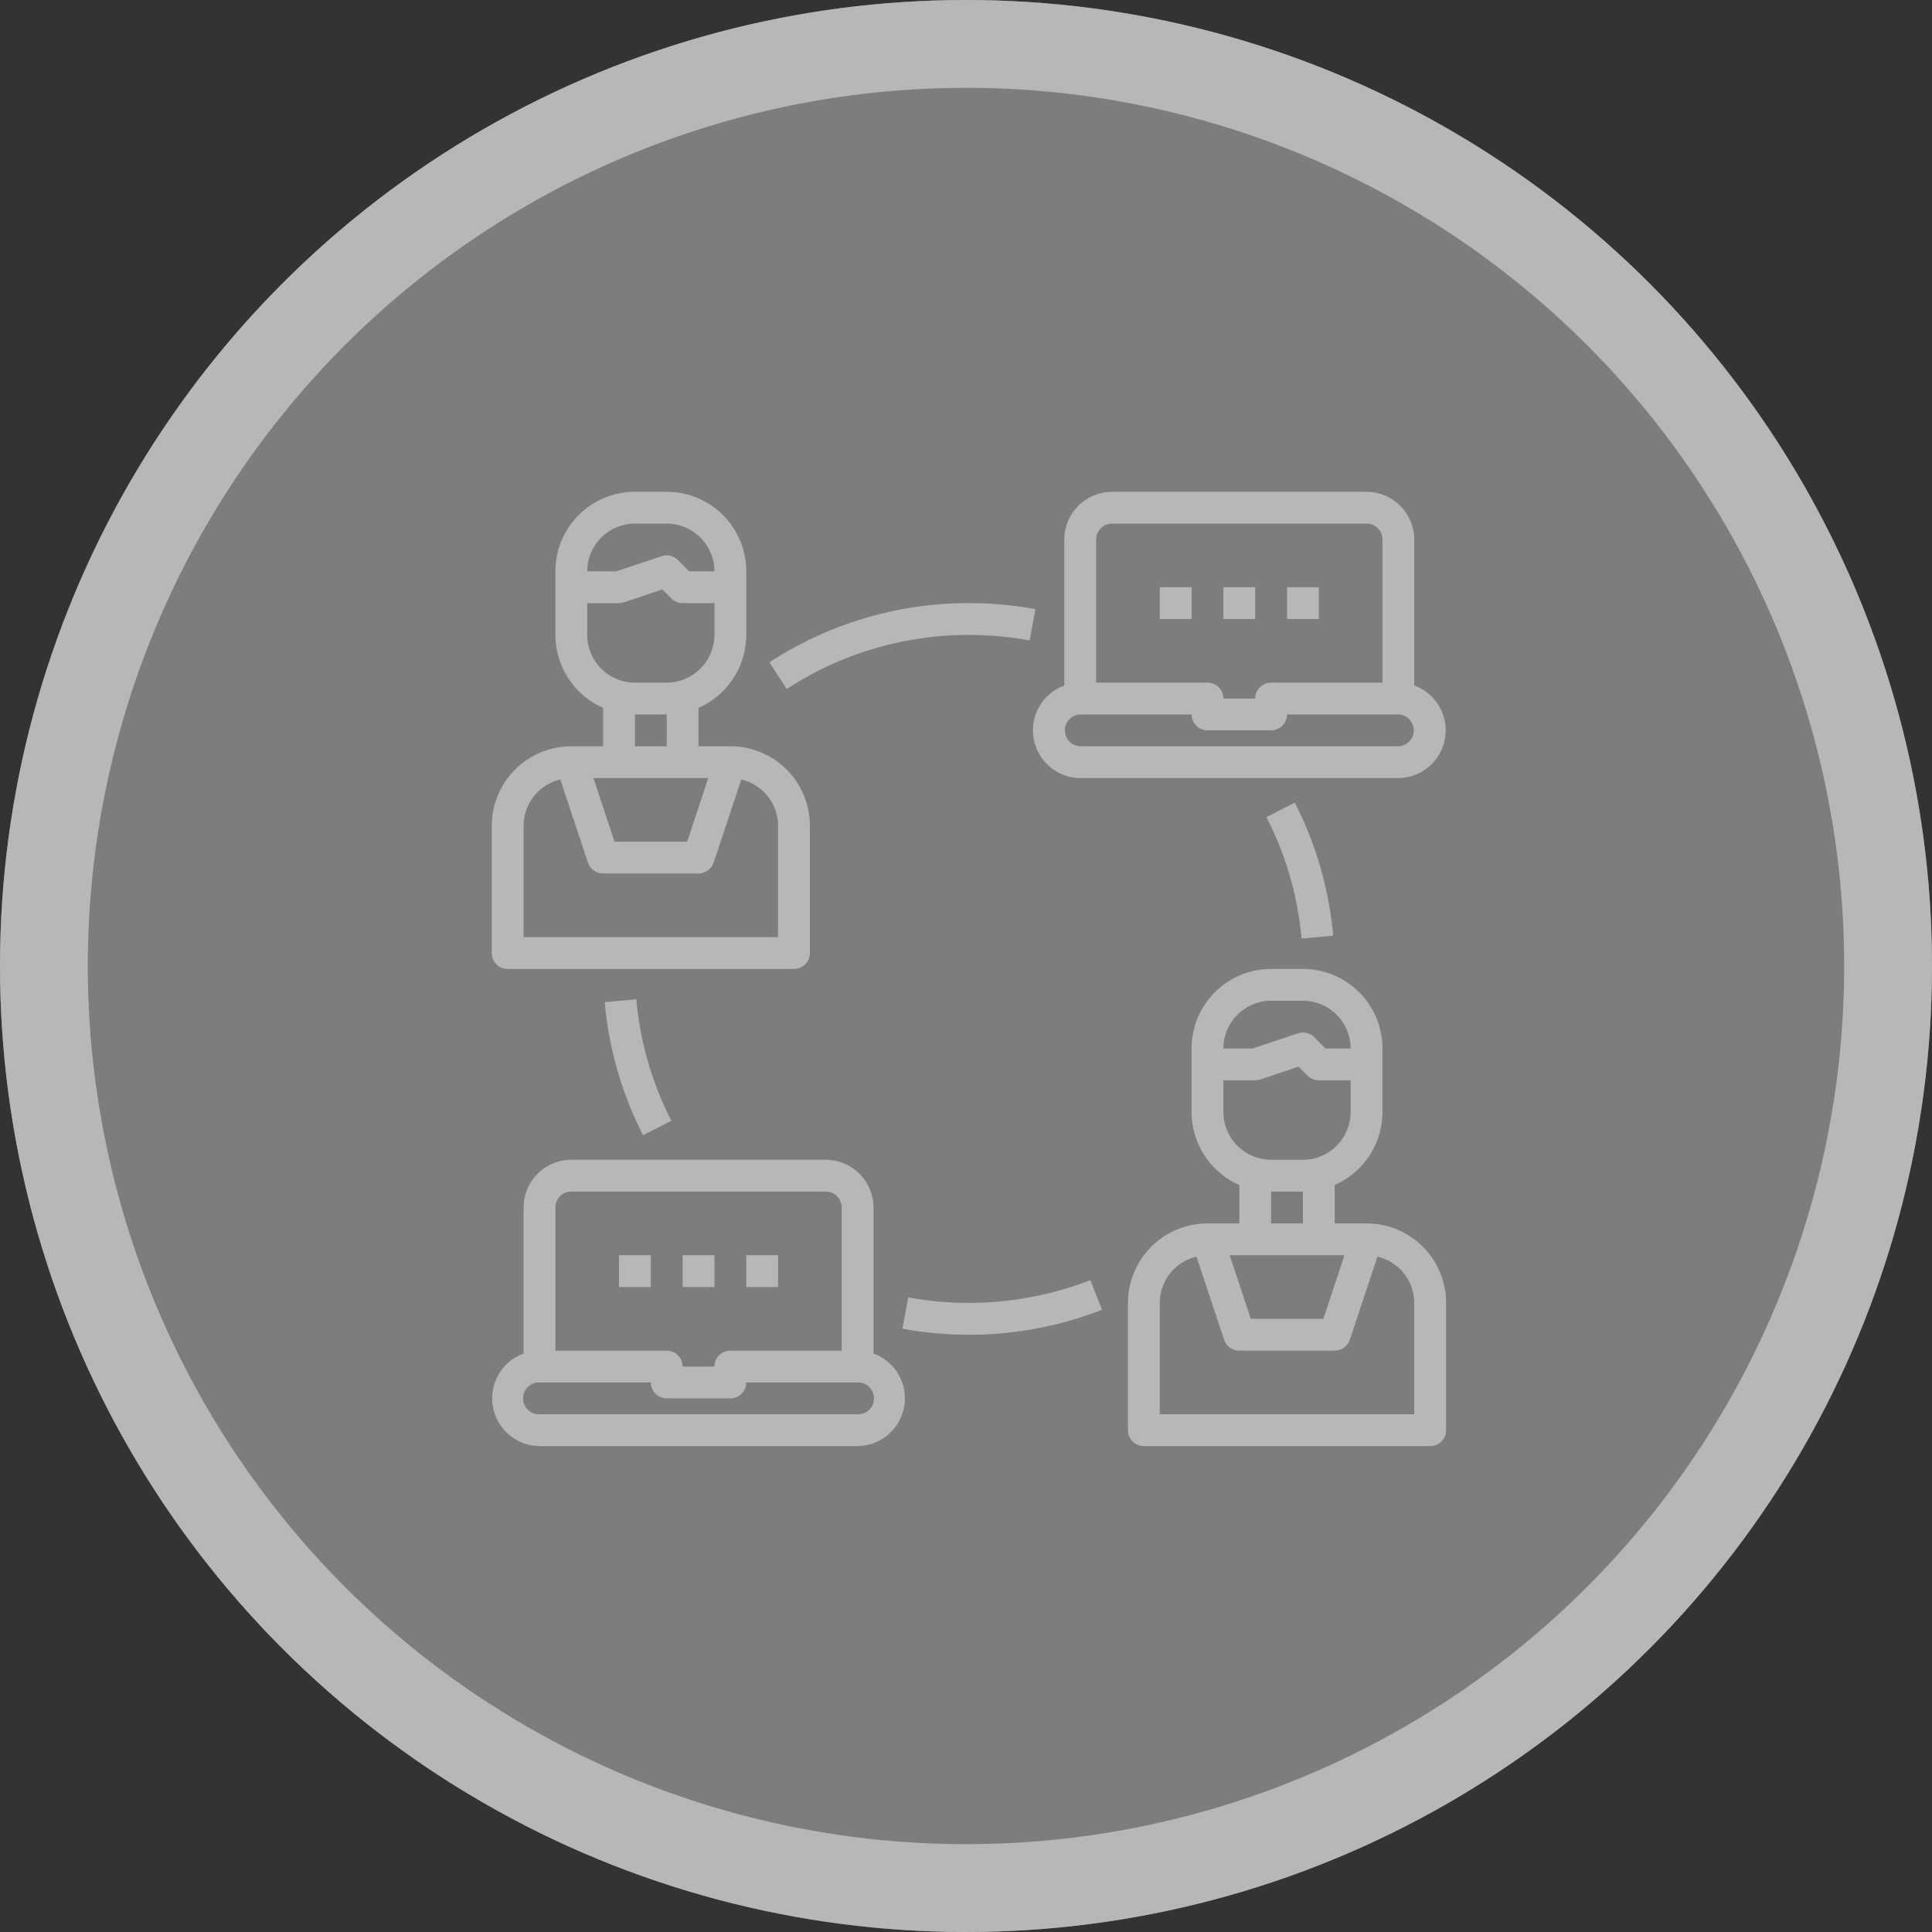 <svg xmlns="http://www.w3.org/2000/svg" width="110" height="110" viewBox="0 0 110 110">
  <rect x="0" y="0" width="110" height="110" fill="#333333" stroke="none"/>
  <g id="Group_32" data-name="Group 32" transform="translate(-727 -1228)">
    <g id="Ellipse_2" data-name="Ellipse 2" transform="translate(727 1228)" fill="rgba(255,255,255,0.36)" stroke="#b7b7b7" stroke-width="5">
      <circle cx="55" cy="55" r="55" stroke="none"/>
      <circle cx="55" cy="55" r="52.5" fill="none"/>
    </g>
    <g id="connection-social-distance-realtion-network" transform="translate(753 1254)">
      <path id="Path_23" data-name="Path 23" d="M55.583,46.489H53.772V44.3a4.54,4.54,0,0,0,2.717-4.147V36.528A4.528,4.528,0,0,0,51.961,32H50.15a4.528,4.528,0,0,0-4.528,4.528V40.15A4.54,4.54,0,0,0,48.339,44.3v2.191H46.528A4.528,4.528,0,0,0,42,51.017v7.244a.906.906,0,0,0,.906.906h16.3a.906.906,0,0,0,.906-.906V51.017a4.528,4.528,0,0,0-4.528-4.528ZM50.15,33.811h1.811a2.725,2.725,0,0,1,2.717,2.717h-1.44l-.634-.643a.912.912,0,0,0-.933-.217l-2.572.86H47.433A2.725,2.725,0,0,1,50.15,33.811ZM47.433,40.15V38.339h1.811a1.073,1.073,0,0,0,.29-.045l2.182-.733.507.516a.935.935,0,0,0,.643.263h1.811V40.15a2.725,2.725,0,0,1-2.717,2.717H50.15A2.725,2.725,0,0,1,47.433,40.15Zm4.528,4.528v1.811H50.15V44.678ZM54.325,48.3l-1.2,3.622H48.991l-1.2-3.622ZM58.3,57.356H43.811V51.017A2.709,2.709,0,0,1,45.9,48.382l1.576,4.736a.918.918,0,0,0,.86.616h5.433a.918.918,0,0,0,.86-.616l1.576-4.736A2.709,2.709,0,0,1,58.3,51.017Z" transform="translate(-3.778 -2.833)" fill="#b7b7b7"/>
      <path id="Path_24" data-name="Path 24" d="M15.583,16.489H13.772V14.3a4.54,4.54,0,0,0,2.717-4.147V6.528A4.528,4.528,0,0,0,11.961,2H10.15A4.528,4.528,0,0,0,5.622,6.528V10.15A4.54,4.54,0,0,0,8.339,14.3v2.191H6.528A4.528,4.528,0,0,0,2,21.017v7.244a.906.906,0,0,0,.906.906h16.3a.906.906,0,0,0,.906-.906V21.017A4.528,4.528,0,0,0,15.583,16.489ZM10.15,3.811h1.811a2.725,2.725,0,0,1,2.717,2.717h-1.44L12.6,5.885a.912.912,0,0,0-.933-.217L9.1,6.528H7.433A2.725,2.725,0,0,1,10.15,3.811ZM7.433,10.15V8.339H9.244a1.073,1.073,0,0,0,.29-.045l2.182-.734.507.516a.935.935,0,0,0,.643.263h1.811V10.15a2.725,2.725,0,0,1-2.717,2.717H10.15A2.725,2.725,0,0,1,7.433,10.15Zm4.528,4.528v1.811H10.15V14.678ZM14.325,18.3l-1.2,3.622H8.991L7.786,18.3ZM18.3,27.356H3.811V21.017A2.709,2.709,0,0,1,5.9,18.381l1.576,4.736a.918.918,0,0,0,.86.616h5.433a.918.918,0,0,0,.86-.616l1.576-4.736A2.709,2.709,0,0,1,18.3,21.017Z" transform="translate(0 0)" fill="#b7b7b7"/>
      <path id="Path_25" data-name="Path 25" d="M23.735,55.03V46.717A2.725,2.725,0,0,0,21.019,44H6.53a2.725,2.725,0,0,0-2.717,2.717V55.03a2.717,2.717,0,0,0,.906,5.27H22.83a2.717,2.717,0,0,0,.906-5.27ZM5.624,46.717a.906.906,0,0,1,.906-.906H21.019a.906.906,0,0,1,.906.906v8.15H15.586a.906.906,0,0,0-.906.906H12.869a.906.906,0,0,0-.906-.906H5.624ZM22.83,58.489H4.719a.906.906,0,1,1,0-1.811h6.339a.906.906,0,0,0,.906.906h3.622a.906.906,0,0,0,.906-.906H22.83a.906.906,0,1,1,0,1.811Z" transform="translate(-0.002 -3.967)" fill="#b7b7b7"/>
      <path id="Path_26" data-name="Path 26" d="M14,50h1.811v1.811H14Z" transform="translate(-1.133 -4.533)" fill="#b7b7b7"/>
      <path id="Path_27" data-name="Path 27" d="M18,50h1.811v1.811H18Z" transform="translate(-1.511 -4.533)" fill="#b7b7b7"/>
      <path id="Path_28" data-name="Path 28" d="M10,50h1.811v1.811H10Z" transform="translate(-0.756 -4.533)" fill="#b7b7b7"/>
      <path id="Path_29" data-name="Path 29" d="M57.735,13.03V4.717A2.725,2.725,0,0,0,55.019,2H40.53a2.725,2.725,0,0,0-2.717,2.717V13.03a2.717,2.717,0,0,0,.906,5.27H56.83a2.717,2.717,0,0,0,.906-5.27ZM39.624,4.717a.906.906,0,0,1,.906-.906H55.019a.906.906,0,0,1,.906.906v8.15H49.586a.906.906,0,0,0-.906.906H46.869a.906.906,0,0,0-.906-.906H39.624ZM56.83,16.489H38.719a.906.906,0,0,1,0-1.811h6.339a.906.906,0,0,0,.906.906h3.622a.906.906,0,0,0,.906-.906H56.83a.906.906,0,0,1,0,1.811Z" transform="translate(-3.213)" fill="#b7b7b7"/>
      <path id="Path_30" data-name="Path 30" d="M48,8h1.811V9.811H48Z" transform="translate(-4.344 -0.567)" fill="#b7b7b7"/>
      <path id="Path_31" data-name="Path 31" d="M52,8h1.811V9.811H52Z" transform="translate(-4.722 -0.567)" fill="#b7b7b7"/>
      <path id="Path_32" data-name="Path 32" d="M44,8h1.811V9.811H44Z" transform="translate(-3.967 -0.567)" fill="#b7b7b7"/>
      <path id="Path_33" data-name="Path 33" d="M11.28,41.648l1.613-.824A18.825,18.825,0,0,1,10.9,33.91l-1.8.163a20.647,20.647,0,0,0,2.183,7.575Z" transform="translate(-0.67 -3.014)" fill="#b7b7b7"/>
      <path id="Path_34" data-name="Path 34" d="M28.147,52.551l-.328,1.781a20.977,20.977,0,0,0,3.786.343,20.737,20.737,0,0,0,7.574-1.42l-.659-1.688a19.185,19.185,0,0,1-10.373.983Z" transform="translate(-2.438 -4.681)" fill="#b7b7b7"/>
      <path id="Path_35" data-name="Path 35" d="M52.706,29.283l1.8-.163a20.619,20.619,0,0,0-2.187-7.575l-1.613.824a18.8,18.8,0,0,1,2,6.914Z" transform="translate(-4.6 -1.846)" fill="#b7b7b7"/>
      <path id="Path_36" data-name="Path 36" d="M30.815,10.811a19.254,19.254,0,0,1,3.457.313L34.6,9.343A20.977,20.977,0,0,0,30.815,9a20.744,20.744,0,0,0-11.361,3.37l.989,1.52a18.938,18.938,0,0,1,10.372-3.079Z" transform="translate(-1.648 -0.661)" fill="#b7b7b7"/>
    </g>
  </g>
</svg>
